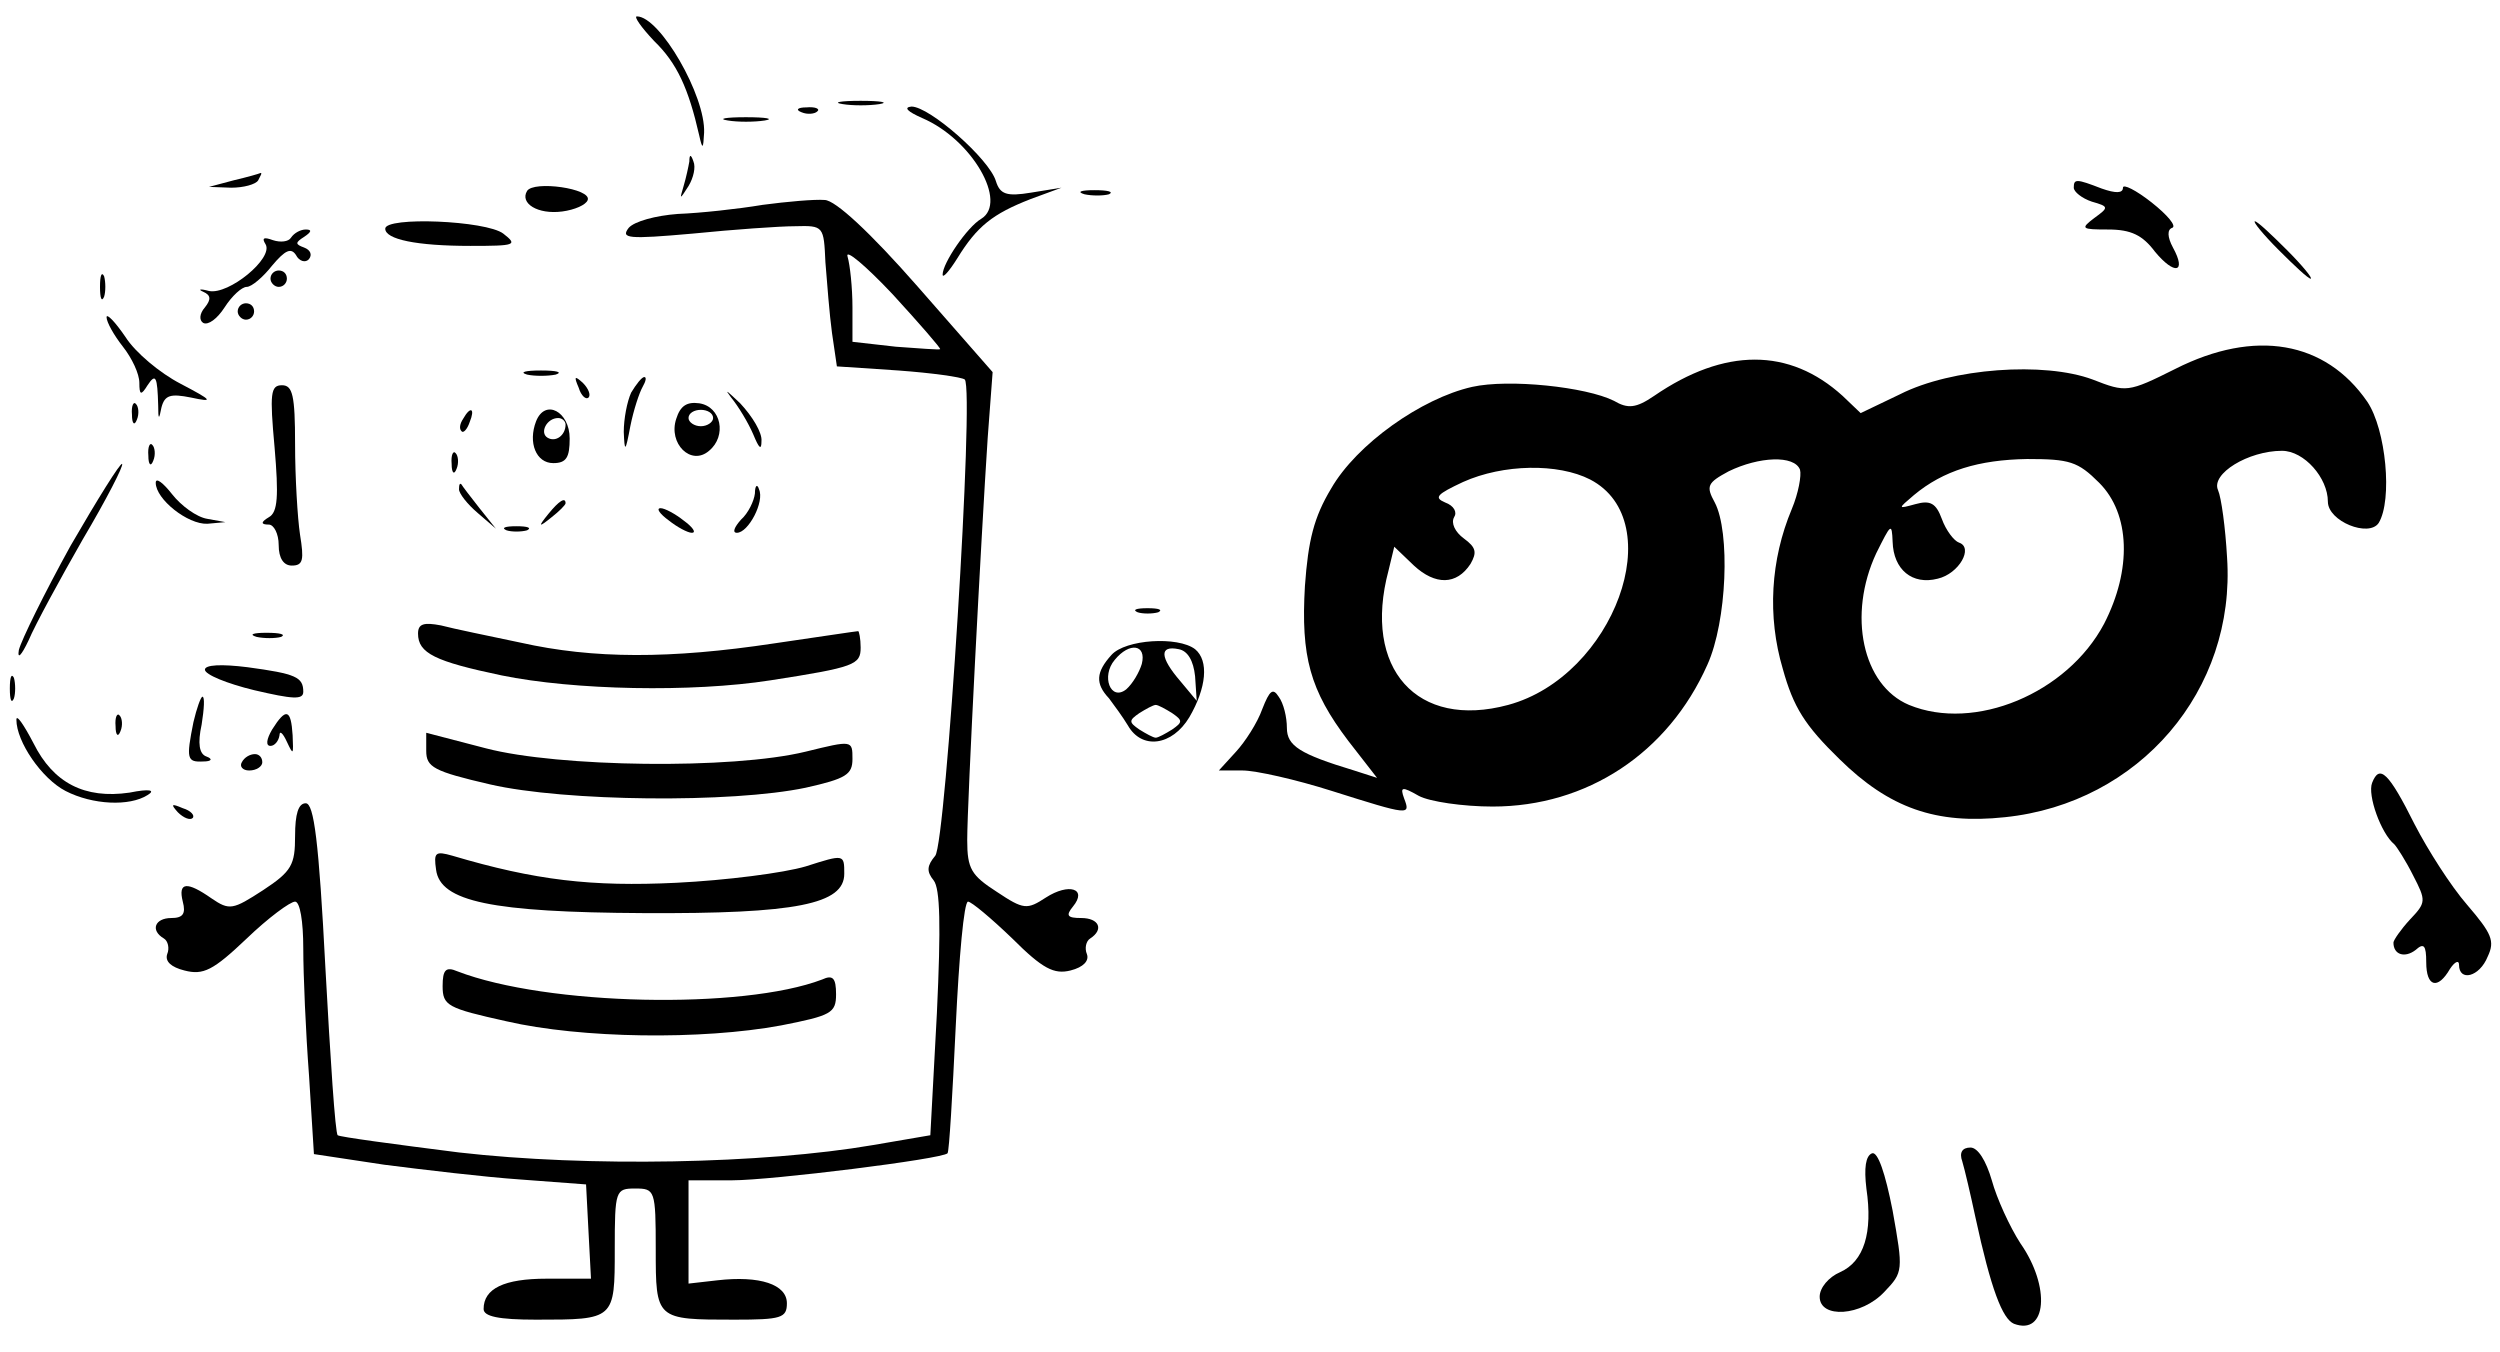 <?xml version="1.0" standalone="no"?>
<!DOCTYPE svg PUBLIC "-//W3C//DTD SVG 20010904//EN"
 "http://www.w3.org/TR/2001/REC-SVG-20010904/DTD/svg10.dtd">
<svg version="1.0" xmlns="http://www.w3.org/2000/svg"
 width="305pt" height="165pt" viewBox="0 0 305 165"
 preserveAspectRatio="xMidYMid meet">

<g transform="translate(0,165) scale(0.1,-0.1)"
fill="#000000" stroke="none">
<path d="M798 1600 c28 -27 42 -58 55 -115 4 -18 5 -17 6 3 2 45 -54 142 -82
142 -4 0 5 -13 21 -30z"/>
<path d="M1028 1523 c12 -2 32 -2 45 0 12 2 2 4 -23 4 -25 0 -35 -2 -22 -4z"/>
<path d="M978 1513 c7 -3 16 -2 19 1 4 3 -2 6 -13 5 -11 0 -14 -3 -6 -6z"/>
<path d="M1125 1506 c61 -26 105 -103 72 -123 -17 -10 -47 -54 -47 -68 0 -5 8
4 18 20 24 39 43 54 89 72 l38 14 -37 -6 c-30 -5 -38 -2 -43 14 -8 27 -81 91
-103 91 -10 -1 -5 -6 13 -14z"/>
<path d="M888 1503 c12 -2 32 -2 45 0 12 2 2 4 -23 4 -25 0 -35 -2 -22 -4z"/>
<path d="M841 1453 c-1 -6 -4 -20 -7 -30 -5 -17 -5 -17 6 0 6 10 9 23 6 30 -3
9 -5 9 -5 0z"/>
<path d="M285 1430 l-30 -8 27 -1 c15 0 30 4 33 9 3 6 5 9 3 9 -2 -1 -16 -5
-33 -9z"/>
<path d="M643 1417 c-9 -15 13 -29 43 -25 15 2 29 8 31 14 5 14 -66 24 -74 11z"/>
<path d="M2530 1421 c0 -5 10 -13 22 -17 21 -6 21 -7 3 -20 -17 -13 -16 -14
17 -14 28 0 42 -7 57 -27 24 -29 39 -26 22 5 -7 13 -7 22 -1 24 6 2 -6 16 -25
31 -19 15 -35 23 -35 18 0 -7 -9 -7 -26 -1 -31 12 -34 12 -34 1z"/>
<path d="M1323 1413 c9 -2 23 -2 30 0 6 3 -1 5 -18 5 -16 0 -22 -2 -12 -5z"/>
<path d="M930 1400 c-30 -5 -76 -10 -103 -11 -27 -2 -53 -9 -60 -17 -10 -13
-1 -14 78 -7 50 5 106 9 125 9 35 1 35 0 37 -44 2 -25 5 -64 8 -86 l6 -41 75
-5 c41 -3 77 -8 81 -11 12 -12 -23 -565 -36 -581 -10 -12 -11 -19 -2 -30 8
-10 9 -55 4 -162 l-8 -149 -70 -12 c-134 -23 -348 -27 -505 -9 -79 10 -146 19
-148 21 -3 2 -9 94 -15 204 -8 155 -14 201 -24 201 -9 0 -13 -13 -13 -40 0
-35 -4 -43 -39 -66 -37 -24 -41 -25 -63 -10 -30 21 -41 20 -35 -4 4 -15 0 -20
-14 -20 -20 0 -26 -15 -9 -25 5 -3 7 -12 4 -19 -3 -9 5 -16 21 -20 23 -6 35 0
76 39 26 25 53 45 59 45 6 0 10 -24 10 -57 0 -32 3 -102 7 -155 l6 -96 86 -13
c47 -6 122 -15 166 -18 l80 -6 3 -58 3 -57 -54 0 c-52 0 -77 -12 -77 -37 0 -9
18 -13 64 -13 96 0 96 0 96 86 0 72 1 74 25 74 24 0 25 -2 25 -74 0 -86 0 -86
96 -86 57 0 64 2 64 20 0 23 -33 34 -85 28 l-35 -4 0 63 0 63 53 0 c48 0 257
26 263 33 2 2 6 71 10 155 4 84 10 152 15 152 4 0 28 -20 54 -45 37 -37 51
-44 71 -39 16 4 23 12 20 20 -3 7 -1 16 4 19 17 11 11 25 -11 25 -17 0 -19 3
-10 14 18 22 -5 29 -33 11 -23 -15 -27 -15 -60 7 -31 20 -36 28 -36 63 0 46
17 370 25 491 l6 80 -92 105 c-57 65 -100 105 -113 105 -12 1 -46 -2 -76 -6z
m217 -176 c-1 -1 -26 1 -54 3 l-53 6 0 42 c0 24 -3 52 -6 62 -3 10 22 -11 55
-46 33 -36 59 -66 58 -67z"/>
<path d="M470 1371 c0 -13 38 -21 104 -21 55 0 58 1 40 15 -21 16 -144 21
-144 6z"/>
<path d="M2780 1345 c19 -19 36 -35 39 -35 3 0 -10 16 -29 35 -19 19 -36 35
-39 35 -3 0 10 -16 29 -35z"/>
<path d="M355 1360 c-3 -5 -13 -6 -22 -3 -11 4 -14 3 -9 -5 10 -17 -45 -62
-69 -57 -11 3 -14 2 -7 -1 9 -4 10 -9 2 -19 -7 -8 -7 -16 -2 -19 6 -3 17 5 26
19 9 14 21 25 27 25 6 0 20 12 31 26 16 19 23 22 29 13 4 -8 12 -10 16 -5 4 5
2 11 -6 14 -11 4 -11 6 0 13 9 6 10 9 2 9 -6 0 -14 -4 -18 -10z"/>
<path d="M122 1300 c0 -14 2 -19 5 -12 2 6 2 18 0 25 -3 6 -5 1 -5 -13z"/>
<path d="M330 1310 c0 -5 5 -10 10 -10 6 0 10 5 10 10 0 6 -4 10 -10 10 -5 0
-10 -4 -10 -10z"/>
<path d="M290 1270 c0 -5 5 -10 10 -10 6 0 10 5 10 10 0 6 -4 10 -10 10 -5 0
-10 -4 -10 -10z"/>
<path d="M130 1263 c0 -6 9 -22 20 -36 11 -14 20 -33 20 -44 0 -15 2 -16 10
-3 10 15 12 11 13 -25 0 -17 1 -18 4 -2 4 15 11 17 36 12 28 -6 27 -4 -13 17
-25 13 -55 38 -67 57 -13 19 -23 29 -23 24z"/>
<path d="M2654 1200 c-58 -29 -60 -29 -101 -13 -59 22 -172 14 -235 -18 l-48
-23 -22 21 c-65 59 -144 59 -230 0 -22 -15 -32 -16 -49 -6 -34 17 -128 27
-173 17 -62 -14 -141 -70 -172 -124 -21 -35 -28 -63 -32 -119 -5 -86 6 -127
53 -189 l35 -45 -28 9 c-66 20 -82 30 -82 52 0 13 -4 30 -10 38 -7 11 -11 8
-20 -15 -6 -17 -21 -40 -32 -52 l-21 -23 29 0 c16 0 65 -11 109 -25 95 -30 96
-30 88 -9 -5 14 -3 15 18 3 13 -7 54 -13 90 -13 115 0 214 65 262 173 24 53
28 162 9 198 -11 20 -9 24 17 38 37 18 80 20 87 2 2 -7 -2 -29 -10 -48 -26
-62 -30 -131 -11 -195 13 -47 27 -69 69 -110 61 -60 118 -80 202 -71 164 17
282 155 271 317 -2 36 -7 73 -11 82 -9 20 37 48 78 48 27 0 56 -33 56 -62 0
-24 50 -44 62 -26 17 28 9 114 -14 148 -51 74 -137 89 -234 40z m-93 -139 c38
-38 40 -106 6 -172 -45 -85 -158 -132 -238 -99 -57 24 -75 110 -40 185 18 36
19 38 20 14 1 -34 24 -53 55 -45 26 6 44 38 26 44 -6 2 -16 15 -21 29 -7 19
-14 23 -32 18 -22 -6 -22 -6 -2 11 36 30 79 43 138 44 52 0 62 -3 88 -29z
m-621 4 c98 -51 29 -240 -100 -275 -111 -30 -178 44 -146 164 l7 29 24 -23
c26 -24 52 -24 69 2 8 14 7 20 -8 31 -11 8 -16 19 -12 26 4 6 0 14 -11 18 -14
6 -10 10 22 25 49 22 116 23 155 3z"/>
<path d="M643 1193 c9 -2 25 -2 35 0 9 3 1 5 -18 5 -19 0 -27 -2 -17 -5z"/>
<path d="M706 1177 c3 -10 9 -15 12 -12 3 3 0 11 -7 18 -10 9 -11 8 -5 -6z"/>
<path d="M770 1171 c-5 -11 -9 -32 -9 -48 1 -25 2 -25 8 7 4 20 11 41 15 48 4
7 5 12 2 12 -3 0 -10 -9 -16 -19z"/>
<path d="M892 1165 c9 -11 21 -31 27 -45 7 -17 10 -20 10 -8 1 10 -11 30 -26
46 -16 15 -20 19 -11 7z"/>
<path d="M335 1104 c5 -59 4 -79 -7 -85 -10 -6 -10 -9 0 -9 6 0 12 -11 12 -25
0 -16 6 -25 16 -25 14 0 15 7 10 38 -3 20 -6 70 -6 110 0 60 -3 72 -16 72 -14
0 -15 -10 -9 -76z"/>
<path d="M161 1144 c0 -11 3 -14 6 -6 3 7 2 16 -1 19 -3 4 -6 -2 -5 -13z"/>
<path d="M825 1139 c-10 -30 18 -58 40 -39 22 18 15 54 -12 58 -15 2 -23 -3
-28 -19z m45 1 c0 -5 -7 -10 -15 -10 -8 0 -15 5 -15 10 0 6 7 10 15 10 8 0 15
-4 15 -10z"/>
<path d="M565 1139 c-4 -6 -5 -12 -2 -15 2 -3 7 2 10 11 7 17 1 20 -8 4z"/>
<path d="M654 1136 c-10 -26 0 -51 21 -51 16 0 20 7 20 30 0 33 -30 49 -41 21z
m36 -4 c0 -13 -12 -22 -22 -16 -10 6 -1 24 13 24 5 0 9 -4 9 -8z"/>
<path d="M181 1094 c0 -11 3 -14 6 -6 3 7 2 16 -1 19 -3 4 -6 -2 -5 -13z"/>
<path d="M551 1084 c0 -11 3 -14 6 -6 3 7 2 16 -1 19 -3 4 -6 -2 -5 -13z"/>
<path d="M86 984 c-32 -58 -60 -115 -63 -127 -2 -12 3 -7 12 12 8 19 38 74 66
123 29 49 50 90 48 92 -2 2 -30 -43 -63 -100z"/>
<path d="M190 1061 c0 -20 39 -51 63 -50 l22 2 -22 4 c-13 2 -32 16 -43 30
-11 14 -20 21 -20 14z"/>
<path d="M560 1053 c0 -5 10 -18 23 -29 l22 -19 -20 25 c-11 14 -21 27 -22 29
-2 2 -3 0 -3 -6z"/>
<path d="M921 1048 c-1 -9 -8 -24 -17 -32 -8 -9 -11 -16 -5 -16 14 0 34 38 27
53 -2 7 -5 5 -5 -5z"/>
<path d="M669 1023 c-13 -16 -12 -17 4 -4 9 7 17 15 17 17 0 8 -8 3 -21 -13z"/>
<path d="M816 1015 c10 -8 23 -15 28 -15 6 0 1 7 -10 15 -10 8 -23 15 -28 15
-6 0 -1 -7 10 -15z"/>
<path d="M618 1003 c6 -2 18 -2 25 0 6 3 1 5 -13 5 -14 0 -19 -2 -12 -5z"/>
<path d="M1388 903 c6 -2 18 -2 25 0 6 3 1 5 -13 5 -14 0 -19 -2 -12 -5z"/>
<path d="M510 877 c0 -24 21 -34 102 -51 88 -18 232 -21 328 -6 103 16 110 19
110 40 0 11 -2 20 -3 20 -2 0 -48 -7 -103 -15 -126 -19 -220 -19 -309 1 -38 8
-82 17 -97 21 -21 4 -28 2 -28 -10z"/>
<path d="M313 873 c9 -2 23 -2 30 0 6 3 -1 5 -18 5 -16 0 -22 -2 -12 -5z"/>
<path d="M1356 851 c-19 -21 -20 -35 -3 -53 6 -8 17 -23 23 -33 17 -30 54 -25
75 10 21 36 24 69 7 83 -21 16 -85 12 -102 -7z m37 -11 c-3 -10 -11 -24 -19
-31 -19 -15 -31 16 -14 36 18 22 39 19 33 -5z m65 -15 l2 -30 -20 24 c-25 29
-26 44 -2 39 11 -2 18 -14 20 -33z m-28 -45 c13 -9 13 -11 0 -20 -8 -5 -17
-10 -20 -10 -3 0 -12 5 -20 10 -13 9 -13 11 0 20 8 5 17 10 20 10 3 0 12 -5
20 -10z"/>
<path d="M250 833 c0 -6 27 -17 60 -25 47 -11 60 -12 60 -2 0 18 -9 22 -68 30
-32 4 -52 3 -52 -3z"/>
<path d="M12 810 c0 -14 2 -19 5 -12 2 6 2 18 0 25 -3 6 -5 1 -5 -13z"/>
<path d="M236 769 c-9 -45 -8 -49 12 -48 10 0 12 3 4 6 -9 3 -11 16 -6 39 3
19 4 34 1 34 -2 0 -7 -14 -11 -31z"/>
<path d="M20 772 c0 -27 31 -72 60 -87 33 -17 78 -19 100 -5 10 6 3 8 -22 3
-55 -8 -93 12 -117 60 -12 23 -21 36 -21 29z"/>
<path d="M141 764 c0 -11 3 -14 6 -6 3 7 2 16 -1 19 -3 4 -6 -2 -5 -13z"/>
<path d="M332 760 c-7 -12 -8 -20 -2 -20 5 0 10 6 11 13 0 6 4 3 9 -8 8 -17 8
-16 7 8 -2 32 -8 34 -25 7z"/>
<path d="M520 734 c0 -20 9 -25 78 -41 91 -21 295 -23 385 -4 49 11 57 16 57
35 0 23 0 23 -57 9 -90 -22 -302 -19 -390 4 l-73 19 0 -22z"/>
<path d="M295 720 c-3 -5 1 -10 9 -10 9 0 16 5 16 10 0 6 -4 10 -9 10 -6 0
-13 -4 -16 -10z"/>
<path d="M2894 695 c-6 -15 11 -62 27 -75 3 -3 14 -20 23 -38 16 -31 16 -33
-4 -54 -11 -12 -20 -25 -20 -28 0 -15 14 -19 27 -9 10 9 13 6 13 -15 0 -30 14
-34 29 -8 6 9 11 11 11 5 0 -21 25 -15 35 10 9 19 5 28 -25 63 -20 23 -48 67
-64 98 -32 64 -43 74 -52 51z"/>
<path d="M217 659 c7 -7 15 -10 18 -7 3 3 -2 9 -12 12 -14 6 -15 5 -6 -5z"/>
<path d="M532 589 c5 -39 68 -52 253 -53 187 -1 245 11 245 48 0 24 0 24 -47
9 -27 -8 -97 -17 -158 -20 -103 -5 -172 3 -273 33 -21 6 -23 4 -20 -17z"/>
<path d="M540 447 c0 -24 6 -27 78 -43 91 -21 238 -23 335 -5 61 12 67 15 67
38 0 20 -4 24 -17 18 -97 -37 -336 -32 -445 10 -14 6 -18 2 -18 -18z"/>
<path d="M2284 243 c-8 -3 -10 -18 -7 -43 8 -54 -3 -89 -32 -102 -14 -6 -25
-19 -25 -30 0 -27 51 -24 79 6 23 24 23 26 10 99 -9 46 -18 72 -25 70z"/>
<path d="M2394 233 c3 -10 10 -40 16 -68 19 -88 33 -124 47 -130 40 -15 45 45
8 98 -13 20 -29 55 -35 77 -7 24 -17 40 -26 40 -10 0 -14 -6 -10 -17z"/>
</g>
</svg>
